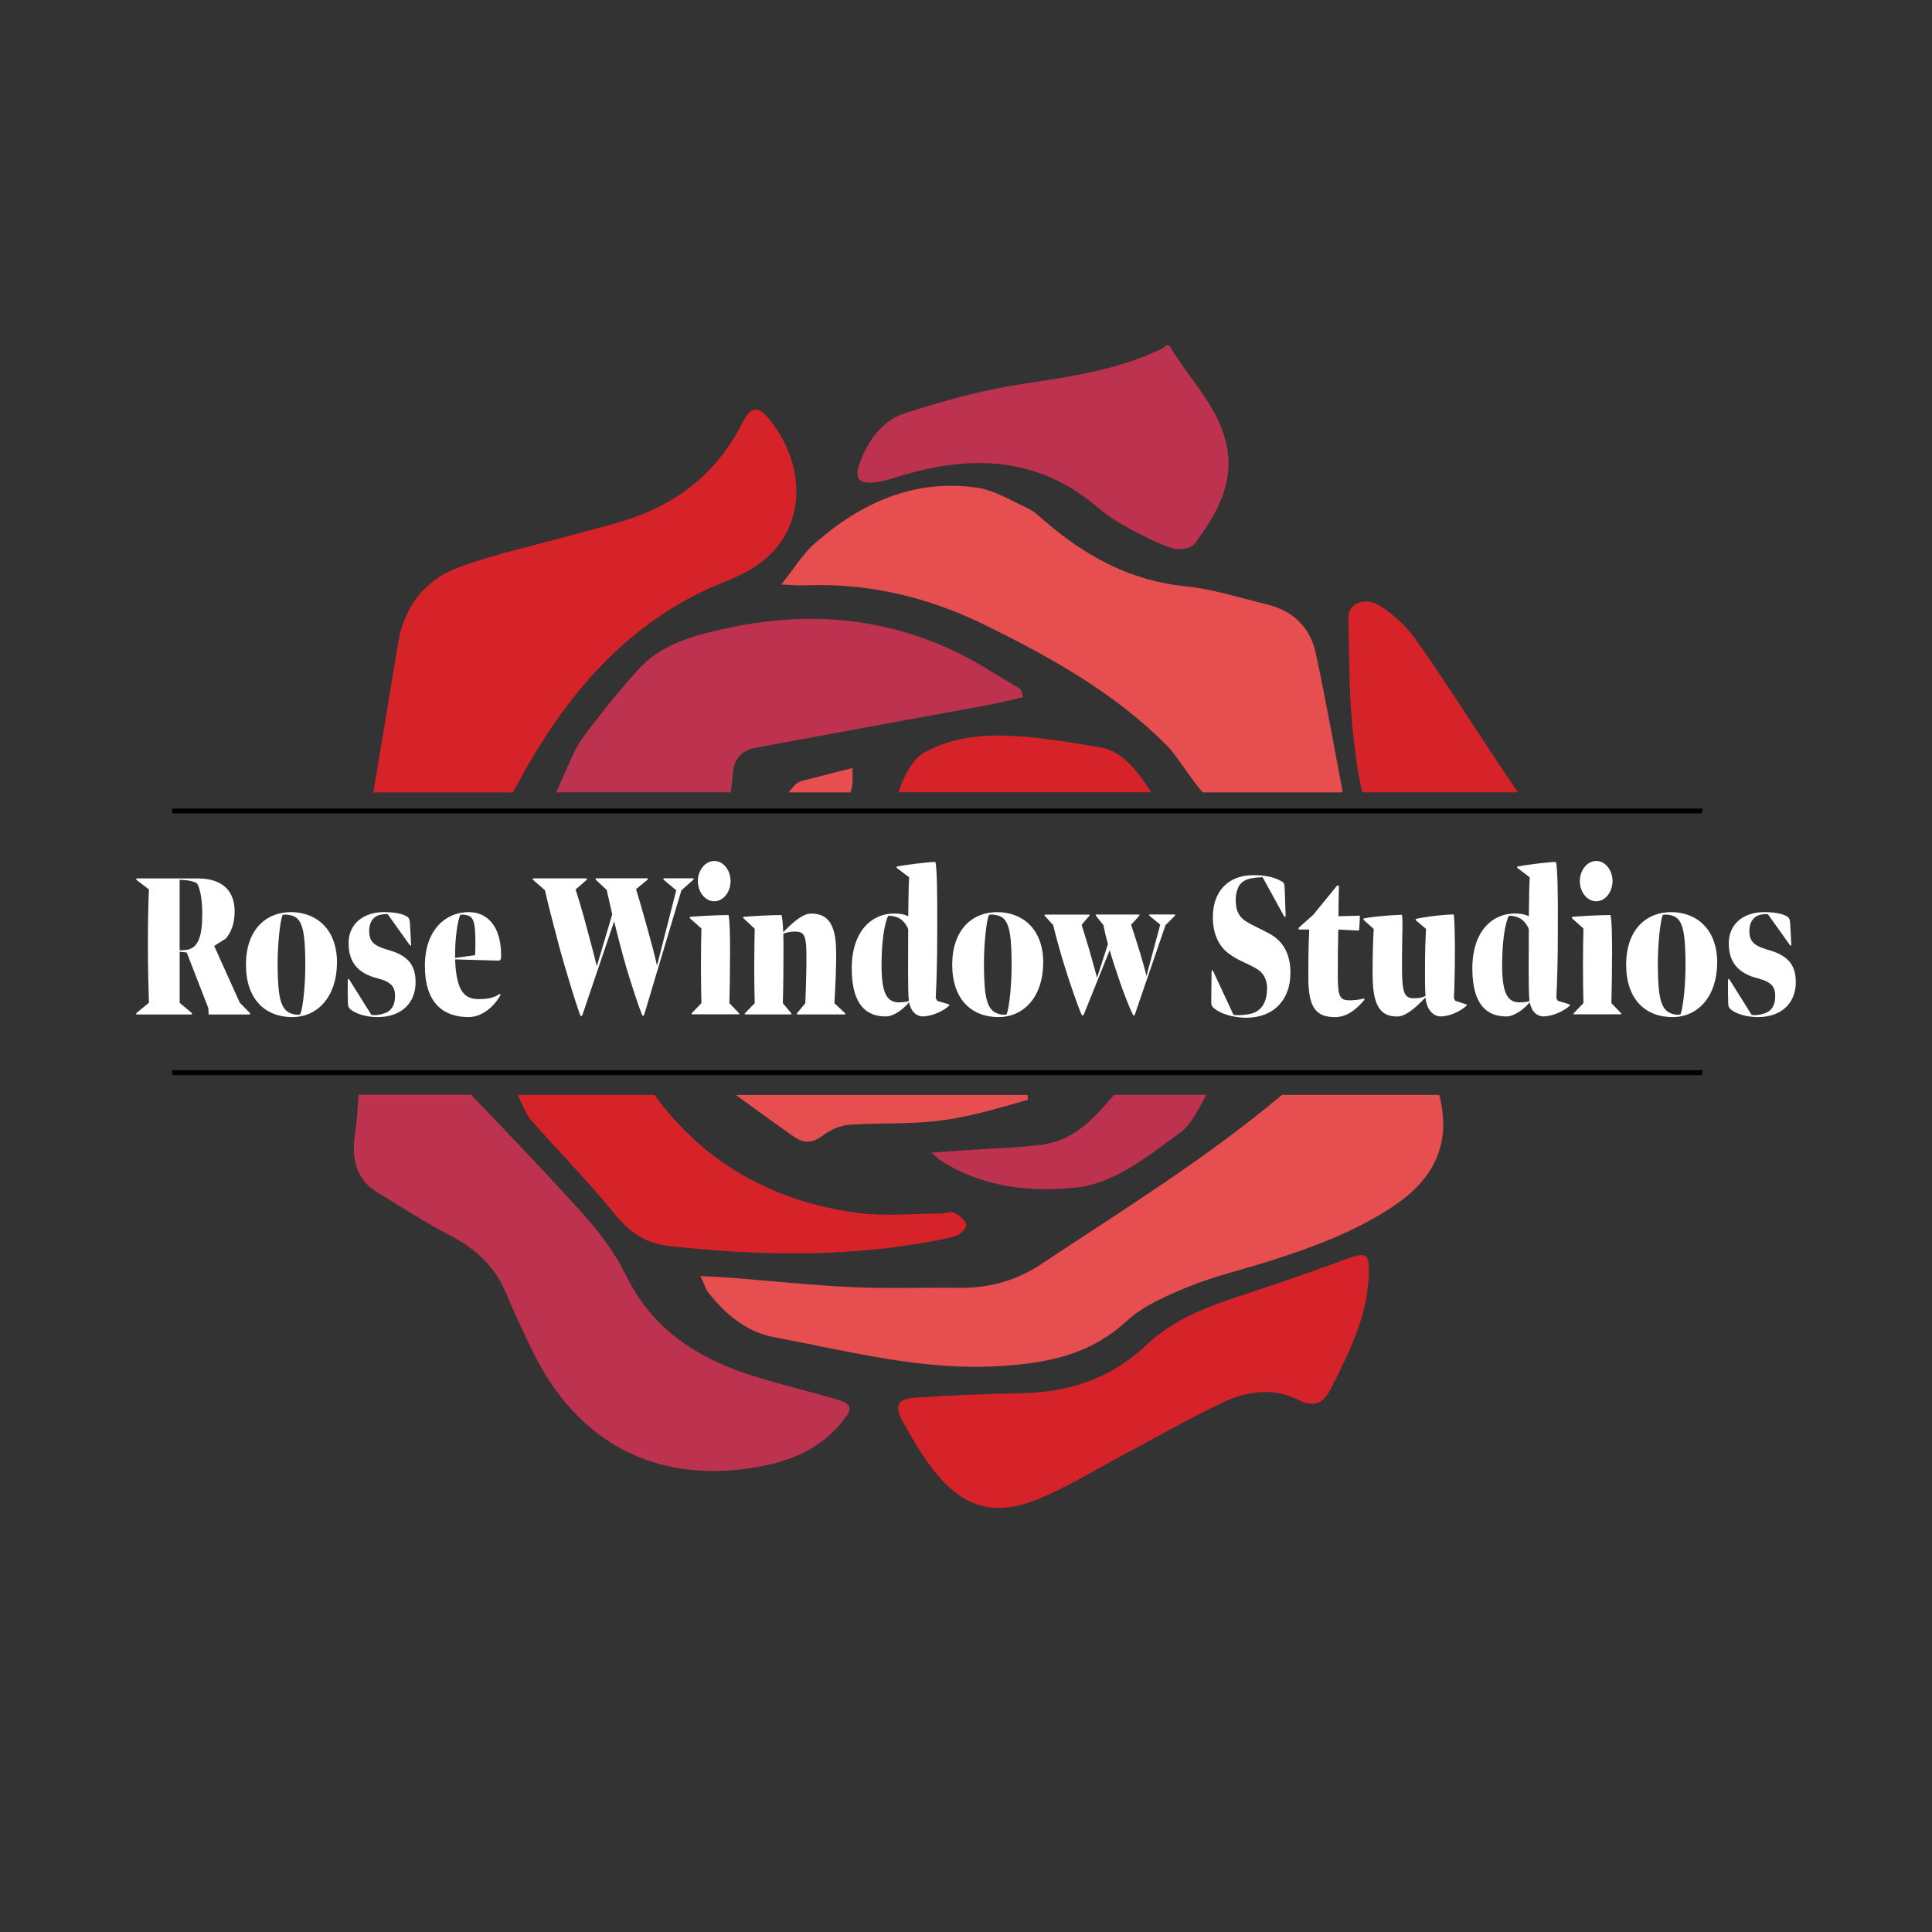 <?xml version="1.0" encoding="UTF-8"?>
<svg id="Layer_1" data-name="Layer 1" xmlns="http://www.w3.org/2000/svg" viewBox="0 0 360 360">
  <rect x="0" y="0" width="360" height="360" fill="#333333" stroke="none"/>
  <defs>
    <style>
      .cls-1, .cls-2 {
        fill:rgb(255, 255, 255);
      }

      .cls-3 {
        fill: #d62229;
      }

      .cls-4 {
        fill: #e64e50;
      }

      .cls-5, .cls-2 {
        stroke: #000;
        stroke-miterlimit: 10;
        stroke-width: .5px;
      }

      .cls-6 {
        fill: #bc324f;
      }
    </style>
  </defs>
  <path class="cls-6" d="M217.91,64.37c3.8,6.63,9.97,12.04,10.9,20.15.75,6.55-2.57,11.86-6.22,16.83-.62.85-2.83,1.23-3.99.86-2.8-.9-5.47-2.27-8.07-3.67-2.05-1.1-4.09-2.35-5.84-3.86-11.3-9.73-24-10.04-37.44-5.82-1.41.44-2.86.86-4.32,1.03-2.87.34-3.79-.75-2.77-3.52,1.56-4.25,4.18-8.01,8.52-9.4,6.93-2.2,14.01-4.22,21.18-5.32,9.14-1.4,18.24-2.61,26.67-6.69.28-.13.49-.39.74-.59.21,0,.43,0,.64,0Z"/>
  <path class="cls-4" d="M250.17,147.46c-1.72-8.98-3.18-17.45-5.02-25.84-1.03-4.72-4.2-7.81-8.98-8.97-5.05-1.22-10.07-2.88-15.2-3.39-10.21-1.02-18.59-5.54-26.17-12.06-1.05-.9-2.08-1.93-3.3-2.49-3.13-1.45-6.27-3.4-9.58-3.86-11.61-1.63-21.44,2.84-30,10.31-2.32,2.02-3.98,4.81-6.33,7.74,1.83.09,2.96.23,4.08.18,12.05-.53,23.34,2.17,34.14,7.51,12.16,6.01,23.92,12.56,33.59,22.3,1.98,1.99,4.33,6.09,6.72,8.76h26.04c0-.06.02-.12.02-.18Z"/>
  <path class="cls-3" d="M97.16,144.75c9.13-16.52,21.06-30.12,39.33-36.91.3-.11.56-.3.85-.43,13.31-5.9,13.46-19.64,6.45-28.73-2.51-3.26-3.73-3.26-5.65.48-4.72,9.15-12.19,14.85-21.85,17.87-3.14.98-6.34,1.74-9.51,2.62-7.14,1.98-14.44,3.52-21.36,6.09-6.22,2.3-10.1,7.25-11.24,14.04-1.38,8.23-3.11,18.98-4.6,27.88h25.92c.63-.92,1.17-1.98,1.68-2.89Z"/>
  <path class="cls-6" d="M136.6,143.86c.24-2.64,1.77-4.08,4.2-4.53,14.39-2.68,28.79-5.28,43.19-7.94,2.2-.41,4.38-.96,6.66-1.46-.33-.99-.34-1.43-.55-1.56-1.79-1.12-3.65-2.15-5.44-3.28-15.2-9.53-31.65-11.8-48.98-8.08-6.11,1.31-12.35,2.87-16.78,7.77-3.63,4.01-7.02,8.28-10.27,12.61-1.78,2.38-3.31,6.74-5.01,10.25h32.56c.18-1.45.35-3.09.42-3.78Z"/>
  <path class="cls-3" d="M278.27,140.83c-4.76-7.18-9.37-14.46-14.34-21.5-1.73-2.46-4.08-4.67-6.59-6.33-2.93-1.93-6.15-.65-6.09,2.11.17,7.86.1,15.77,1.1,23.54.44,3.39.79,6.46,1.54,8.99h28.94c-1.81-2.7-3.19-4.75-4.56-6.81Z"/>
  <path class="cls-3" d="M205.1,139.29c-3.76-.65-7.53-1.3-11.32-1.73-7.33-.83-14.63-1.06-21.44,2.58-2.15,1.15-3.97,4.37-4.92,7.49h47.1c-2.43-3.8-5.33-7.64-9.43-8.35Z"/>
  <path class="cls-4" d="M158.88,143.09c-3.32.85-6.27,1.6-9.36,2.39-.69.18-1.29.59-1.72,1.15-.22.28-.52.63-.86,1.02h11.52c.58-1.23.36-3.03.41-4.56Z"/>
  <path class="cls-5" d="M316.88,151.32H32.34c0-.14,0-.27,0-.41h284.66c-.04.14-.08.27-.12.41Z"/>
  <path class="cls-3" d="M250.62,234.7c-6.76,2.5-13.59,4.82-20.44,7.08-6.1,2.01-11.97,4.46-16.7,8.95-6.53,6.19-14.37,8.72-23.21,8.88-6.58.12-13.16.37-19.72.83-3.34.23-3.95,1.51-2.34,4.42,1.69,3.06,3.47,6.13,5.59,8.9,5.46,7.1,11.4,8.96,19.63,5.58,5.45-2.23,10.52-5.4,15.75-8.17,6.27-3.32,12.42-6.91,18.85-9.92,4.41-2.06,9.35-2.73,13.89-.4,2.98,1.53,4.72.55,5.94-1.85,3.42-6.73,6.86-13.48,7.19-21.27.18-4.26-.41-4.52-4.44-3.03Z"/>
  <path class="cls-4" d="M194.07,235.52c-4.66,3.09-9.76,4.53-15.35,4.45-6.59-.09-13.2.18-19.78-.12-7.62-.35-15.21-1.17-22.82-1.77-1.56-.12-3.12-.18-5.62-.31.77,1.61,1.03,2.52,1.57,3.19,3.2,4,7.05,7.25,12.18,8.21,14.12,2.65,28.01,6.38,42.72,5.34,8.72-.62,16.26-2.2,22.9-8.3,3.17-2.91,7.49-4.77,11.56-6.44,4.69-1.92,9.69-3.09,14.55-4.61,8.22-2.58,16.29-5.51,23.55-10.33,7.53-4.99,11.01-11.53,8.68-20.7,0-.03-.01-.08-.02-.11h-29.31c-14.04,11.78-29.6,21.41-44.82,31.5Z"/>
  <path class="cls-6" d="M66.34,209.99c-.87,4.82-.72,9.4,4.15,12.31,4.35,2.61,8.59,5.44,13.09,7.75,4.83,2.48,8.58,5.77,10.69,10.87,1.46,3.53,3.11,6.99,4.76,10.44,7.39,15.44,20.81,25.12,40.63,22.23,6.83-.99,12.7-3.13,17.18-8.56,2.23-2.7,2.05-3.46-1.43-4.43-4.29-1.2-8.6-2.32-12.89-3.55-11.1-3.16-20.52-8.41-25.9-19.45-2.02-4.14-4.93-7.99-8.03-11.45-6.76-7.55-13.81-14.82-20.8-22.16h-20.98c-.18,2.81-.34,5.19-.48,5.98Z"/>
  <path class="cls-3" d="M98.97,208.76c5.22,5.87,10.74,11.5,15.68,17.6,2.76,3.41,5.91,5.37,10.12,5.83,15.58,1.69,31.15,2.12,46.68-.51,2.29-.39,4.62-.75,6.83-1.44.79-.24,1.96-1.69,1.78-2.11-.38-.92-1.39-1.76-2.35-2.2-.65-.3-1.64.2-2.48.2-5.28,0-10.65.56-15.84-.17-15.4-2.19-28.15-9.2-37.44-21.94h-25.47c.94,2.14,1.82,3.99,2.48,4.74Z"/>
  <path class="cls-6" d="M194.4,213.26c-4.4.61-8.87.68-13.31.99-2.27.16-4.53.31-7.54.52,1.03.88,1.37,1.26,1.78,1.52,7.83,4.94,16.51,5.94,25.42,4.97,3.05-.33,6.16-1.62,8.87-3.14,3.69-2.07,7.06-4.72,10.49-7.22,1.56-1.14,3.12-3.9,4.67-6.9h-17.2c-3.62,4.24-7.27,8.42-13.18,9.24Z"/>
  <path class="cls-4" d="M147.99,211.84c1.77,1.24,3.45,1.17,5.24-.18,1.53-1.16,3.3-1.97,5.22-2.09,5.68-.36,11.44-.06,17.06-.8,5.4-.71,10.69-2.33,15.95-3.82.03,0,.06-.02.1-.03-.03-.19-.07-.51-.1-.89h-54.36c3.62,2.62,7.23,5.26,10.89,7.82Z"/>
  <path class="cls-2" d="M316.88,200.08H32.34c0-.14,0-.27,0-.41h284.66c-.04.14-.08.27-.12.41Z"/>
  <g>
    <path class="cls-1" d="M25.47,188.72l2.28-1.87c-.09-2.52-.19-6.75-.19-11.06s.09-7.81.19-10.06l-2.28-1.75c-.12-.11-.12-.3,0-.3h11.31c5.28,0,6.94,2.9,6.94,6.14,0,2.48-.75,4-1.65,5.07l-2.16,1.37,4.78,10.6,1.81,1.83c.19.19.13.3-.06.34h-7.56l-.06-1.18-4.03-10.37c-.44-.04-.94-.08-1.31-.15v9.53l2.22,1.87c.12.11.12.3,0,.3h-10.22c-.16,0-.12-.19,0-.3ZM36.69,164.59c-.34-.23-.91-.38-1.47-.5-.56-.08-1.19-.15-1.75-.15v13.11c.31.04.75,0,1.19-.04,2.25-.27,3.03-2.48,3.03-6.71,0-2.71-.41-4.8-1-5.72Z"/>
    <path class="cls-1" d="M54.45,189.52c-5.03,0-8.62-3.32-8.62-9.76s3.66-9.8,8.37-9.8,8.59,3.13,8.59,9.38-3.5,10.18-8.34,10.18ZM54.26,170.57c-.56-.15-1.09-.19-1.59-.11-.53,1.22-.94,5.72-.94,9.19.03,6.06.5,8.62,2.69,9.26.56.19,1.09.19,1.53.11.59-1.49.97-6.18.94-9.53-.03-6.1-.56-8.42-2.62-8.92Z"/>
    <path class="cls-1" d="M65.45,188.18c-.56-.38-.59-.72-.62-1.37-.03-1.14-.06-2.71-.03-4.23.03-.19.16-.27.31,0l4.09,6.52c.63.11,1.28.04,2-.15,1.59-.38,2.41-1.45,2.41-3.36,0-1.64-.62-2.59-3.19-3.28-3.75-.91-5.47-3.05-5.47-6.56s2.66-5.79,6.59-5.79c1.72,0,3.19.23,4.06.69.62.34.72.57.78,1.33.09,1.33.16,2.67.22,4.08,0,.23-.12.19-.28,0l-4.09-5.72c-.47-.04-1.09.04-1.56.15-.62.19-1.09.57-1.41,1.07-.31.5-.47,1.14-.47,1.83,0,1.87.62,2.75,3.31,3.55,3.81,1.03,5.34,2.74,5.34,6.1,0,3.89-2.69,6.48-7.09,6.48-2.22,0-4-.65-4.9-1.33Z"/>
    <path class="cls-1" d="M87.3,169.96c4.19,0,6.25,3.58,6.06,8.62-.03.15-.19.34-.34.42l-8.22-.23c.22,5.3,1.34,7.4,4.37,7.4,1.59,0,2.78-.19,3.87-.92.16-.11.31,0,.12.34-1.34,2.29-3.59,3.93-5.84,3.93-4.69,0-8.15-2.59-8.15-9.53s4.09-10.03,8.12-10.03ZM88.52,178c.06-.65.06-1.75.06-2.36,0-3.55-.28-4.84-1.59-5.11-.5-.11-.84-.11-1.22-.08-.47.99-1.03,4.38-.97,8.04l3.72-.5Z"/>
    <path class="cls-1" d="M119.59,188.98c-.72-1.79-1.94-5.57-2.87-8.65-.84-2.9-1.75-6.41-2.28-8.65l-5.87,17.31c-.12.46-.37.46-.53,0-.75-2.06-2.56-7.97-3.69-12.05-1.03-3.93-2.25-8.5-2.81-11.06l-2.19-1.91c-.12-.15-.12-.3.03-.3h9.87c.16,0,.16.19.03.3l-2.03,1.79c.56,1.68,1.34,4.27,2.12,7.24.84,3.09,1.41,5.3,1.84,7.05l2.87-9.68-1.03-4.54-2-1.87c-.12-.15-.12-.3.03-.3h9.53c.16,0,.13.19,0,.3l-2.09,1.72c.5,1.64,1.34,4.46,2.03,7.01.88,3.2,1.47,5.34,1.87,7.24l3.59-14.03-2.31-1.94c-.12-.11-.16-.3.03-.3h5.4c.19,0,.16.19.03.3l-2.19,1.94-6.9,23.06c-.12.46-.34.42-.5,0Z"/>
    <path class="cls-1" d="M136.03,177.89c0,3.16-.06,6.79-.12,9.03l1.72,1.79c.16.15.16.3,0,.3h-8.65c-.19,0-.16-.15,0-.3l1.72-1.79c-.03-1.56-.09-4.04-.09-6.86,0-3.13.06-5.6.09-7.05l-2.06-1.83c-.16-.11-.16-.31.03-.34.47-.08,5.06-.34,7.09-.34.22,1.3.28,3.32.28,7.4ZM130.04,164.17c0-2.02,1.38-3.74,3.06-3.74s3.03,1.71,3.03,3.74-1.34,3.77-3.03,3.77-3.06-1.68-3.06-3.77Z"/>
    <path class="cls-1" d="M147.35,189.02h-8.47c-.16,0-.16-.15,0-.3l1.75-1.79c-.03-1.56-.09-3.81-.09-6.52,0-3.32.06-5.87.09-7.36l-2.06-1.91c-.16-.11-.16-.27.03-.3.47-.08,5-.34,7.03-.34.16.72.25,1.6.31,3.2,1.03-.99,3.28-3.47,5.19-3.47,2.87,0,4.53,1.64,4.66,6.52.09,2.97-.16,7.47-.31,10.18l1.91,1.79c.16.11.19.3,0,.3h-8.81c-.16,0-.16-.11,0-.3l1.47-1.79c.12-2.17.22-6.33.22-8.54,0-3.7-.25-4.76-1.94-4.8-1.13-.04-1.84.19-2.37.38.03.91.03,2.02.03,3.47,0,2.63-.03,6.59-.12,9.49l1.5,1.79c.12.11.16.3,0,.3Z"/>
    <path class="cls-1" d="M171.92,189.4c-1.31-.08-2.16-.95-2.53-2.63-.91,1.11-2.75,2.63-4.34,2.63-3.47,0-6.34-1.98-6.34-8.96s3.78-10.22,7.87-10.22c1.09,0,2,.15,2.66.53.03-2.44.06-5.83.16-7.28l-2.22-1.68c-.16-.08-.16-.3,0-.34.97-.19,5.15-.8,7.12-.84.28,1.14.38,5.53.34,12.92,0,5.57-.12,9.3-.28,12.43l.28.53,2.16.65c.12.08.12.19.03.27-.84.84-3.03,1.98-4.9,1.98ZM167.54,186.77c.69,0,1.34-.08,1.81-.23-.22-2.29-.12-8.08-.12-13.42-.44-1.07-1.16-1.83-2-2.17-.66-.23-1.19-.34-1.72-.3-.69,1.3-1.25,4.76-1.25,9.19,0,5.38,1.06,6.94,3.28,6.94Z"/>
    <path class="cls-1" d="M186.05,189.52c-5.03,0-8.62-3.32-8.62-9.76s3.66-9.8,8.37-9.8,8.59,3.13,8.59,9.38-3.5,10.18-8.34,10.18ZM185.87,170.57c-.56-.15-1.09-.19-1.59-.11-.53,1.22-.94,5.72-.94,9.19.03,6.06.5,8.62,2.69,9.26.56.19,1.09.19,1.53.11.59-1.49.97-6.18.94-9.53-.03-6.1-.56-8.42-2.62-8.92Z"/>
    <path class="cls-1" d="M211.06,188.98c-.53-1.07-1.53-3.51-2.37-5.98-.81-2.36-1.53-4.57-1.91-5.95l-4.81,11.93c-.12.34-.31.34-.47,0-.66-1.49-2.15-5.79-3.12-8.92-.94-3.01-1.72-5.95-2.12-7.66l-1.53-1.68c-.16-.19-.12-.3,0-.3h8.19c.16,0,.16.11,0,.3l-1.38,1.6c.34,1.03,1.03,3.35,1.47,4.8.47,1.68,1.09,3.85,1.41,5.07l2.03-6.29c-.25-.84-.66-2.55-.84-3.51l-1.34-1.68c-.12-.19-.16-.3.03-.3h7.9c.16,0,.19.11.03.3l-1.47,1.6c.34.99.97,2.97,1.53,4.76.47,1.52,1.06,3.62,1.34,4.8l2.56-9.57-1.94-1.6c-.19-.15-.19-.3,0-.3h4.62c.13,0,.19.11,0,.3l-1.69,1.68-5.69,16.58c-.09.34-.31.34-.44,0Z"/>
    <path class="cls-1" d="M230.26,167.75c0,1.6.41,2.93,1.78,3.85,1.59.99,2.84,1.45,4.69,2.48,2.13,1.22,3.78,3.43,3.72,7.36-.03,4.65-2.91,8.2-8.25,8.2-2.44,0-4.78-.76-5.97-1.75-.5-.42-.53-.65-.53-1.33l.06-5.49c0-.34.19-.38.34,0l3.75,8.04c.78.08,1.53.08,2.69-.11,2.81-.38,3.56-2.67,3.56-4.84,0-1.49-.53-2.78-1.91-3.62-1.72-1.03-3.25-1.45-4.97-2.67-2.25-1.52-3.28-4.12-3.22-7.2.06-4.46,2.75-7.55,7.4-7.59,2.19-.04,3.94.34,5.19,1.03.66.31.75.53.78,1.3l.19,5.11c0,.46-.16.46-.41,0l-3.87-7.05c-.63,0-1.25.04-2.06.19-.91.15-1.56.5-2.03.99-.56.61-.94,1.79-.94,3.13Z"/>
    <path class="cls-1" d="M243.8,183.04c-.03-3.01,0-6.79.16-9.84h-1.91c-.12,0-.09-.31,0-.38l2.66-2.36,4.28-5.26c.19-.27.5-.3.5,0-.03,1.26-.09,3.7-.09,5.53l3.97-.11c.06,0-.09,2.78-.16,2.78l-3.84-.19c-.06,2.1-.09,5.98-.09,8.77,0,3.93.47,4.42,2.31,4.42.75,0,1.91-.15,2.53-.34.09-.04.19.15.09.27-.78.92-2.72,3.2-5.44,3.2-3.44,0-4.81-1.68-4.97-6.48Z"/>
    <path class="cls-1" d="M268.3,189.4c-1.44-.15-2.31-1.37-2.62-2.97-.03-.19-.03-.38-.06-.57-.91.92-3.34,3.55-5.22,3.55-2.69,0-4.31-1.33-4.59-6.18-.12-2.25,0-7.81.16-10.14l-1.84-1.64c-.09-.11-.12-.27,0-.31.72-.15,2.09-.34,3.56-.46.97-.11,2.15-.15,3.53-.23.19.99.09,2.93.06,4.92-.03,2.21-.06,3.7-.03,5.87.06,3.7.47,4.77,2.15,4.77,1.13,0,1.63-.15,2.22-.42-.12-1.64-.09-3.66-.09-5.6,0-2.48.09-5.45.19-6.9l-1.84-1.56c-.12-.15-.16-.27,0-.31.38-.11,2.22-.42,3.53-.57,1.59-.19,2.84-.23,3.47-.27.19,1.37.22,4.88.22,6.33,0,4.61-.09,7.4-.19,9.26l.28.53,2.03.65c.12.08.12.15.03.27-.84.76-2.78,1.98-4.94,1.98Z"/>
    <path class="cls-1" d="M287.56,189.4c-1.31-.08-2.16-.95-2.53-2.63-.91,1.11-2.75,2.63-4.34,2.63-3.47,0-6.34-1.98-6.34-8.96s3.78-10.22,7.87-10.22c1.09,0,2,.15,2.66.53.03-2.44.06-5.83.16-7.28l-2.22-1.68c-.16-.08-.16-.3,0-.34.97-.19,5.15-.8,7.12-.84.28,1.14.38,5.53.34,12.92,0,5.57-.12,9.3-.28,12.43l.28.53,2.16.65c.12.08.12.19.03.27-.84.84-3.03,1.98-4.9,1.98ZM283.18,186.77c.69,0,1.34-.08,1.81-.23-.22-2.29-.12-8.08-.12-13.42-.44-1.07-1.16-1.83-2-2.17-.66-.23-1.19-.34-1.72-.3-.69,1.3-1.25,4.76-1.25,9.19,0,5.38,1.06,6.94,3.28,6.94Z"/>
    <path class="cls-1" d="M300.38,177.89c0,3.16-.06,6.79-.12,9.03l1.72,1.79c.16.15.16.3,0,.3h-8.65c-.19,0-.16-.15,0-.3l1.72-1.79c-.03-1.56-.09-4.04-.09-6.86,0-3.13.06-5.6.09-7.05l-2.06-1.83c-.16-.11-.16-.31.03-.34.47-.08,5.06-.34,7.09-.34.22,1.3.28,3.32.28,7.4ZM294.38,164.17c0-2.02,1.38-3.74,3.06-3.74s3.03,1.71,3.03,3.74-1.34,3.77-3.03,3.77-3.06-1.68-3.06-3.77Z"/>
    <path class="cls-1" d="M311.63,189.52c-5.03,0-8.62-3.32-8.62-9.76s3.66-9.8,8.37-9.8,8.59,3.13,8.59,9.38-3.5,10.18-8.34,10.18ZM311.44,170.57c-.56-.15-1.09-.19-1.59-.11-.53,1.22-.94,5.72-.94,9.19.03,6.06.5,8.62,2.69,9.26.56.19,1.09.19,1.53.11.59-1.49.97-6.18.94-9.53-.03-6.1-.56-8.42-2.62-8.92Z"/>
    <path class="cls-1" d="M322.64,188.18c-.56-.38-.59-.72-.62-1.37-.03-1.14-.06-2.71-.03-4.23.03-.19.16-.27.31,0l4.09,6.52c.62.11,1.28.04,2-.15,1.59-.38,2.4-1.45,2.4-3.36,0-1.64-.62-2.59-3.19-3.28-3.75-.91-5.47-3.05-5.47-6.56s2.66-5.79,6.59-5.79c1.72,0,3.19.23,4.06.69.63.34.72.57.78,1.33.09,1.33.16,2.67.22,4.08,0,.23-.12.19-.28,0l-4.09-5.72c-.47-.04-1.09.04-1.56.15-.62.19-1.09.57-1.41,1.07-.31.5-.47,1.14-.47,1.83,0,1.87.62,2.75,3.31,3.55,3.81,1.03,5.34,2.74,5.34,6.1,0,3.89-2.69,6.48-7.09,6.48-2.22,0-4-.65-4.9-1.33Z"/>
  </g>
</svg>